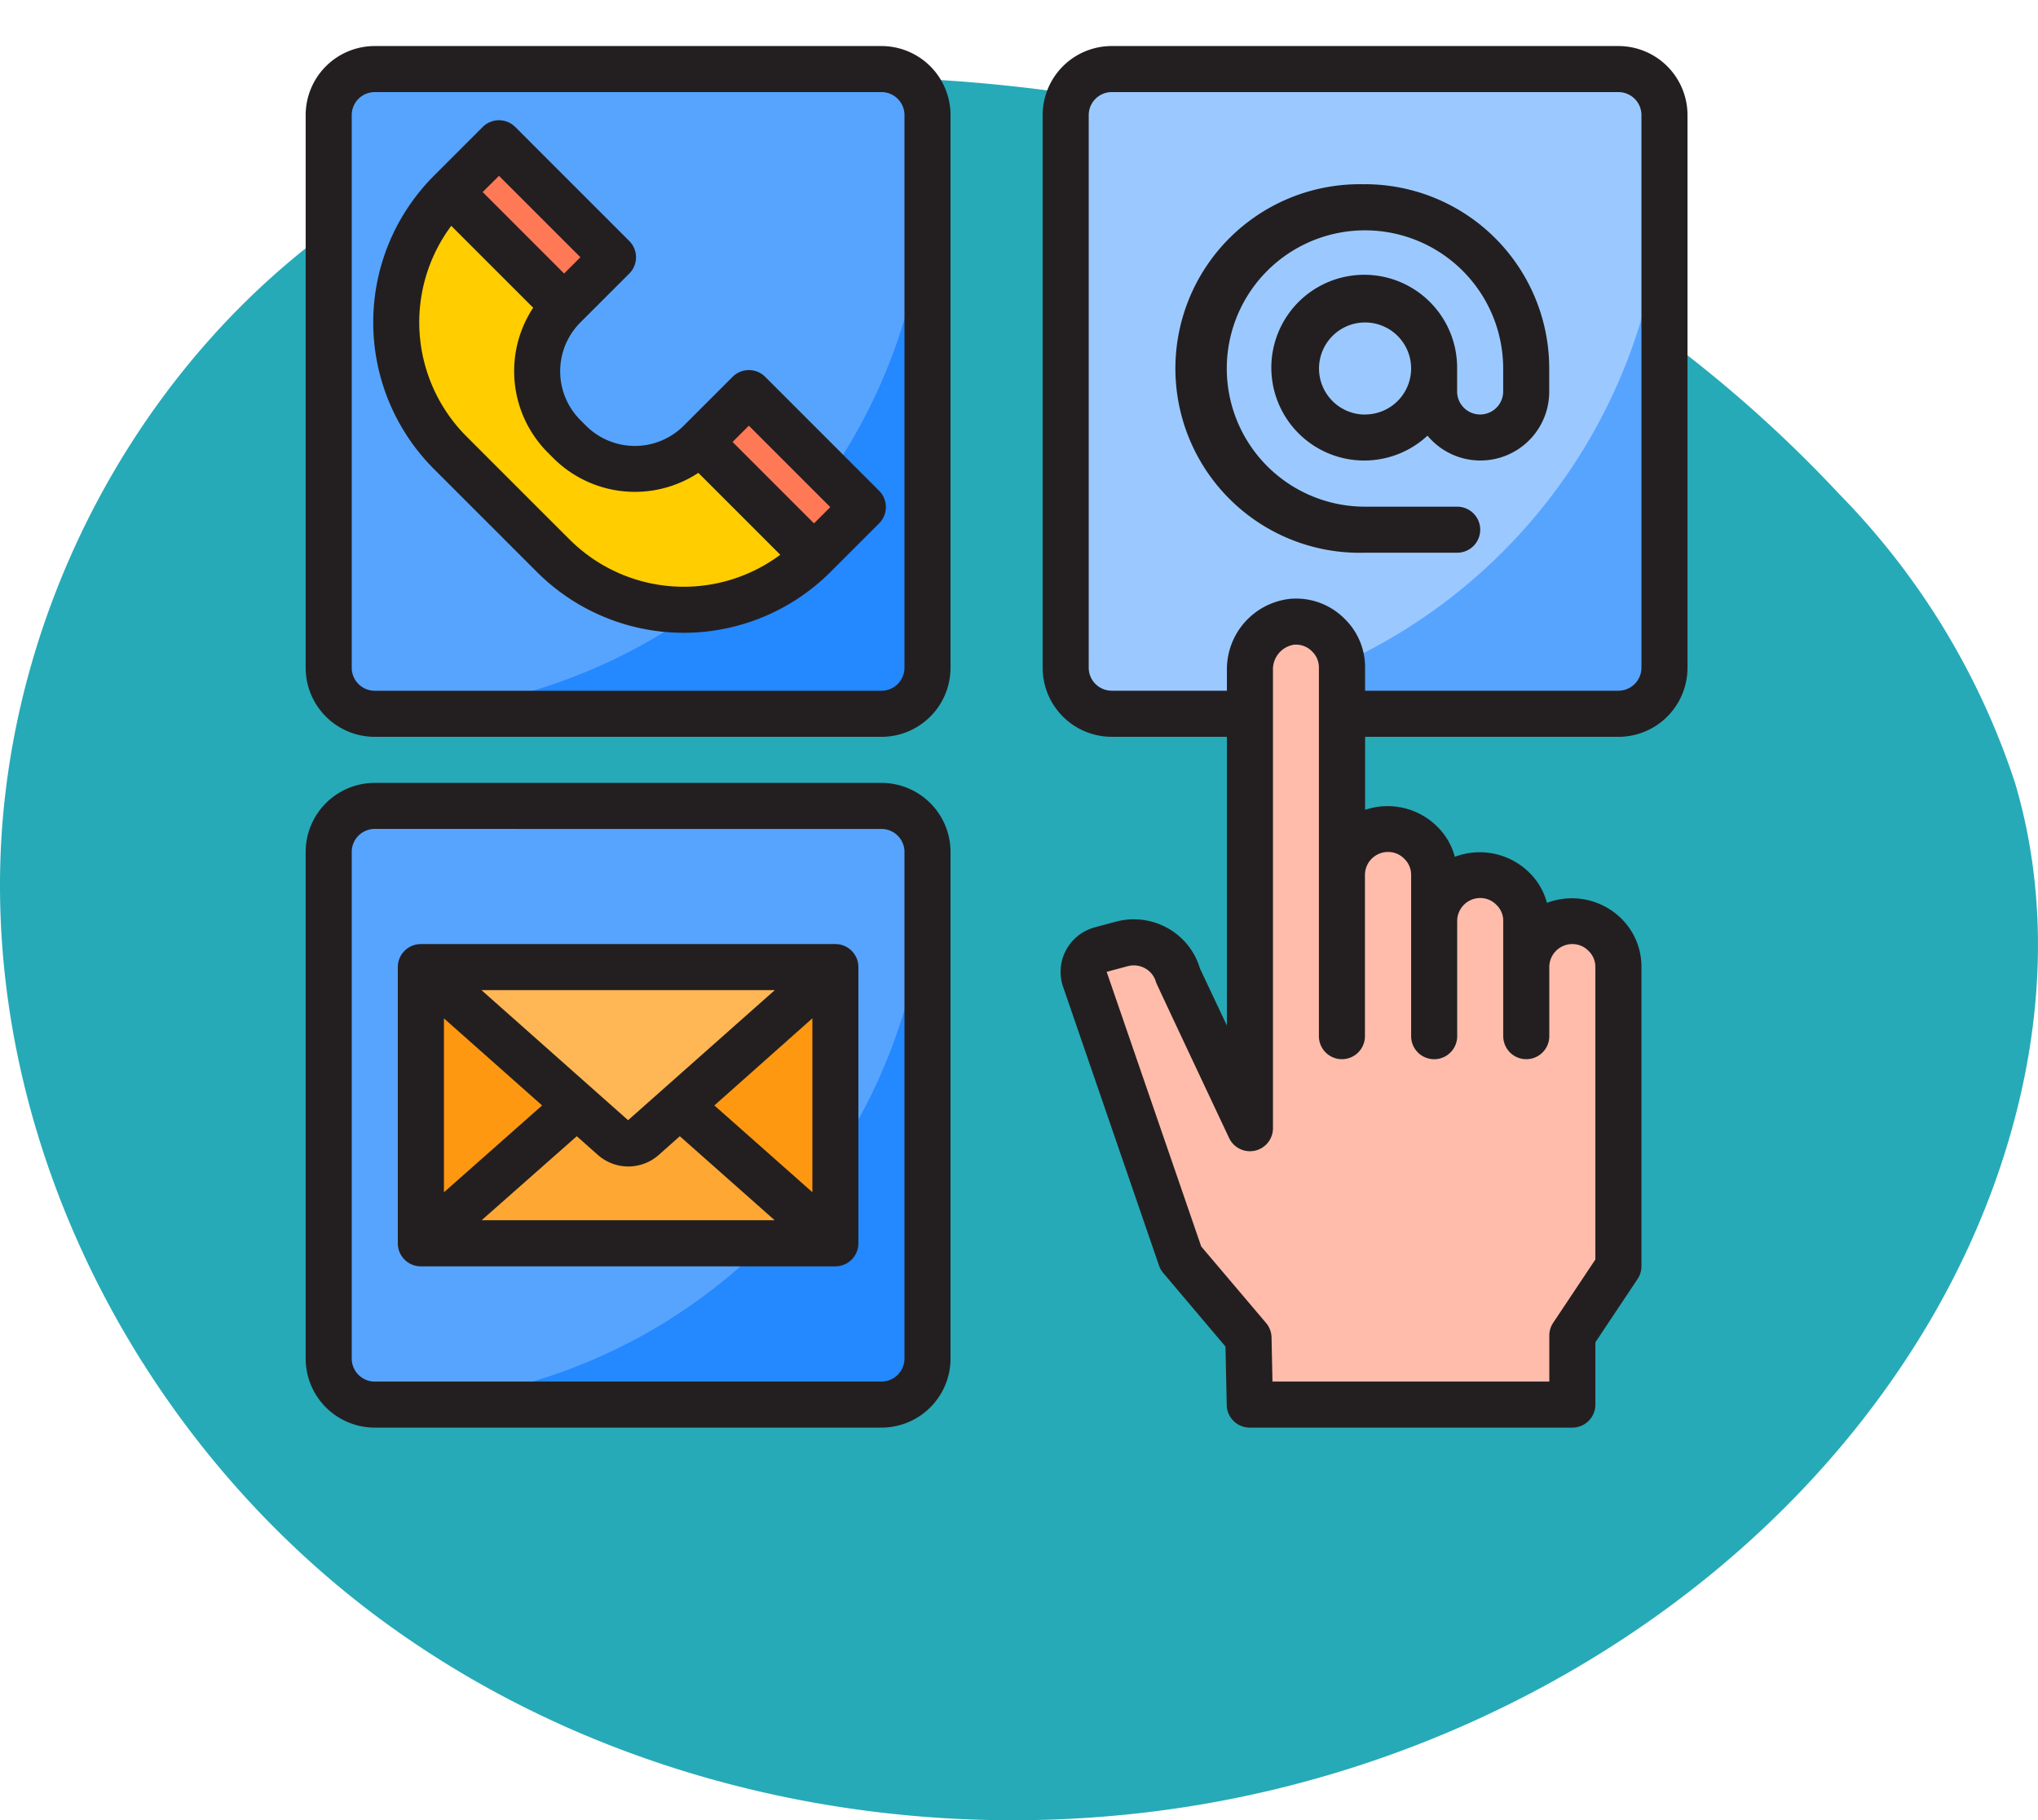 <svg xmlns="http://www.w3.org/2000/svg" xmlns:xlink="http://www.w3.org/1999/xlink" width="78.501" height="70.127" viewBox="0 0 78.501 70.127">
  <defs>
    <clipPath id="clip-path">
      <rect id="Rectángulo_401461" data-name="Rectángulo 401461" width="55" height="55" transform="translate(265 858)" fill="#fff" stroke="#707070" stroke-width="1"/>
    </clipPath>
  </defs>
  <g id="Grupo_1099754" data-name="Grupo 1099754" transform="translate(-255 -858)">
    <path id="_12068" data-name="12068" d="M72.033,71.913c-8.038-1.11-16.53-.839-23.844,2.675C38.045,79.46,31.382,90.507,31.127,101.757s5.606,22.305,14.66,28.988,21,9.051,32.068,7.045c11.165-2.023,21.645-8.583,27.469-18.322,3.735-6.245,5.48-13.956,3.417-20.934a28.6,28.6,0,0,0-6.787-11.156A50.145,50.145,0,0,0,72.033,71.913Z" transform="translate(223.881 789.646)" fill="#26aab7"/>
    <g id="Enmascarar_grupo_1098713" data-name="Enmascarar grupo 1098713" clip-path="url(#clip-path)">
      <g id="Communicate" transform="translate(265 858)">
        <rect id="Rectángulo_401462" data-name="Rectángulo 401462" width="23.065" height="24.839" rx="1.774" transform="translate(31.048 2.661)" fill="#9bc9ff"/>
        <rect id="Rectángulo_401463" data-name="Rectángulo 401463" width="23.065" height="24.839" rx="1.774" transform="translate(2.661 2.661)" fill="#57a4ff"/>
        <path id="Trazado_873866" data-name="Trazado 873866" d="M9.143,5.55H11.8v6.209H9.143Z" transform="translate(-3.052 9.942) rotate(-45)" fill="#ff7956"/>
        <path id="Trazado_873867" data-name="Trazado 873867" fill="#57a4ff"/>
        <path id="Trazado_873868" data-name="Trazado 873868" d="M11.729,11.792,7.338,7.4Z" fill="#57a4ff"/>
        <path id="Trazado_873869" data-name="Trazado 873869" d="M21.353,21.416l-4.391-4.391Z" fill="#57a4ff"/>
        <rect id="Rectángulo_401464" data-name="Rectángulo 401464" width="23.065" height="23.065" rx="1.774" transform="translate(2.661 31.048)" fill="#57a4ff"/>
        <path id="Trazado_873870" data-name="Trazado 873870" d="M12.214,42.59l.011-.009-.011.009L13.6,43.823a.887.887,0,0,0,1.187,0l1.387-1.231-.011-.011.011.009,6-5.331H6.21Z" fill="#ffb655"/>
        <path id="Trazado_873871" data-name="Trazado 873871" d="M6.21,37.258V47.9l6-5.314Z" fill="#ff9811"/>
        <path id="Trazado_873872" data-name="Trazado 873872" d="M4.435,27.5H23.952a1.774,1.774,0,0,0,1.774-1.774V6.21A21.29,21.29,0,0,1,4.435,27.5Z" fill="#2488ff"/>
        <path id="Trazado_873873" data-name="Trazado 873873" d="M18.765,15.173h2.661v6.209H18.765Z" transform="translate(-7.039 19.567) rotate(-45)" fill="#ff7956"/>
        <path id="Trazado_873874" data-name="Trazado 873874" d="M11.944,17.025l-.215-.215a3.548,3.548,0,0,1,0-5.018L7.338,7.4a7.1,7.1,0,0,0,0,10.037l3.979,3.979a7.1,7.1,0,0,0,10.037,0l-4.391-4.391a3.548,3.548,0,0,1-5.018,0Z" fill="#ffcd00"/>
        <path id="Trazado_873875" data-name="Trazado 873875" d="M4.435,54.113H23.952a1.774,1.774,0,0,0,1.774-1.774V32.823A21.29,21.29,0,0,1,4.435,54.113Z" fill="#2488ff"/>
        <path id="Trazado_873876" data-name="Trazado 873876" d="M22.177,47.9V37.258l-6,5.331Z" fill="#ff9811"/>
        <path id="Trazado_873877" data-name="Trazado 873877" d="M14.787,43.823a.887.887,0,0,1-1.187,0L12.214,42.59l-6,5.314H22.177l-6-5.314Z" fill="#ffa733"/>
        <path id="Trazado_873878" data-name="Trazado 873878" d="M32.823,27.5H52.339a1.774,1.774,0,0,0,1.774-1.774V6.21A21.29,21.29,0,0,1,32.823,27.5Z" fill="#57a4ff"/>
        <path id="Trazado_873879" data-name="Trazado 873879" d="M41.17,24.475a1.741,1.741,0,0,0-1.408-.516,1.841,1.841,0,0,0-1.617,1.866V43.468l-2.759-5.846a1.774,1.774,0,0,0-2.173-1.26l-.816.22a.887.887,0,0,0-.615,1.126l3.7,10.754L38.09,51.54l.055,2.573H50.565V51.452l1.774-2.661V37.258a1.774,1.774,0,1,0-3.548,0V35.484a1.774,1.774,0,0,0-3.548,0V33.71a1.774,1.774,0,1,0-3.548,0V25.726a1.734,1.734,0,0,0-.523-1.251Z" fill="#ffbcab"/>
        <g id="Grupo_1099771" data-name="Grupo 1099771">
          <path id="Trazado_873880" data-name="Trazado 873880" d="M23.863,18.908l-4.39-4.391a.887.887,0,0,0-1.254,0L16.336,16.4a2.661,2.661,0,0,1-3.764,0l-.215-.215a2.661,2.661,0,0,1,0-3.764l1.882-1.882a.887.887,0,0,0,0-1.254L9.847,4.892a.887.887,0,0,0-1.254,0L6.711,6.774a7.993,7.993,0,0,0,0,11.291l3.979,3.979a7.993,7.993,0,0,0,11.291,0l1.882-1.882A.887.887,0,0,0,23.863,18.908ZM18.845,16.4l3.136,3.137-.627.627-3.136-3.137ZM9.22,6.774,12.356,9.91l-.627.628L8.592,7.4ZM11.944,20.79,7.965,16.81A6.22,6.22,0,0,1,7.382,8.7l3.155,3.155a4.443,4.443,0,0,0,.565,5.582l.215.215a4.446,4.446,0,0,0,5.583.565l3.155,3.155a6.221,6.221,0,0,1-8.11-.583Z" fill="#231f20"/>
          <path id="Trazado_873881" data-name="Trazado 873881" d="M23.952,28.387H4.435a2.661,2.661,0,0,1-2.661-2.661V4.435A2.661,2.661,0,0,1,4.435,1.774H23.952a2.661,2.661,0,0,1,2.661,2.661v21.29A2.661,2.661,0,0,1,23.952,28.387ZM4.435,3.548a.887.887,0,0,0-.887.887v21.29a.887.887,0,0,0,.887.887H23.952a.887.887,0,0,0,.887-.887V4.435a.887.887,0,0,0-.887-.887Z" fill="#231f20"/>
          <path id="Trazado_873882" data-name="Trazado 873882" d="M23.952,55H4.435a2.661,2.661,0,0,1-2.661-2.661V32.823a2.661,2.661,0,0,1,2.661-2.661H23.952a2.661,2.661,0,0,1,2.661,2.661V52.339A2.661,2.661,0,0,1,23.952,55ZM4.435,31.935a.887.887,0,0,0-.887.887V52.339a.887.887,0,0,0,.887.887H23.952a.887.887,0,0,0,.887-.887V32.823a.887.887,0,0,0-.887-.887Z" fill="#231f20"/>
          <path id="Trazado_873883" data-name="Trazado 873883" d="M22.177,36.371H6.21a.887.887,0,0,0-.887.887V47.9a.887.887,0,0,0,.887.887H22.177a.887.887,0,0,0,.887-.887V37.258A.887.887,0,0,0,22.177,36.371Zm-7.984,6.786L8.545,38.145h11.3Zm-3.312-.569L7.1,45.934v-6.7Zm1.336,1.186.8.71a1.768,1.768,0,0,0,2.369,0l.8-.71,3.653,3.237H8.551Zm5.3-1.186,3.775-3.357v6.7Z" fill="#231f20"/>
          <path id="Trazado_873884" data-name="Trazado 873884" d="M52.339,1.774H32.823a2.661,2.661,0,0,0-2.661,2.661v21.29a2.661,2.661,0,0,0,2.661,2.661h4.435V39.51l-1.038-2.2a2.628,2.628,0,0,0-1.214-1.536,2.667,2.667,0,0,0-2.023-.266l-.817.22A1.774,1.774,0,0,0,30.943,38l3.7,10.755a.876.876,0,0,0,.161.284l2.4,2.839.048,2.254a.887.887,0,0,0,.887.868H50.565a.887.887,0,0,0,.887-.887v-2.4l1.625-2.438a.892.892,0,0,0,.149-.49V37.258a2.6,2.6,0,0,0-.775-1.87,2.713,2.713,0,0,0-2.865-.605,2.543,2.543,0,0,0-.683-1.169,2.715,2.715,0,0,0-2.865-.605,2.543,2.543,0,0,0-.683-1.169,2.708,2.708,0,0,0-2.773-.64V28.387h9.758A2.661,2.661,0,0,0,55,25.726V4.435a2.661,2.661,0,0,0-2.661-2.661ZM43.468,32.823a.864.864,0,0,1,.632.271.849.849,0,0,1,.255.616v6.21a.887.887,0,0,0,1.774,0V35.484a.887.887,0,0,1,.887-.887.864.864,0,0,1,.632.271.849.849,0,0,1,.255.616v4.435a.887.887,0,0,0,1.774,0V37.258a.887.887,0,0,1,.887-.887.864.864,0,0,1,.632.271.849.849,0,0,1,.255.616V48.524l-1.625,2.438a.892.892,0,0,0-.149.49v1.774H39.014l-.036-1.7a.887.887,0,0,0-.209-.555l-2.5-2.95-3.642-10.58.811-.218a.9.9,0,0,1,.681.089.869.869,0,0,1,.41.532c.013.052,2.815,6,2.815,6a.887.887,0,0,0,1.689-.37V25.825a.96.96,0,0,1,.8-.986.864.864,0,0,1,.714.266.849.849,0,0,1,.255.621V39.919a.887.887,0,0,0,1.774,0V33.71a.887.887,0,0,1,.887-.887Zm9.758-7.1a.887.887,0,0,1-.887.887H42.581v-.887a2.6,2.6,0,0,0-.775-1.87,2.631,2.631,0,0,0-2.117-.782,2.73,2.73,0,0,0-2.43,2.751v.788H32.823a.887.887,0,0,1-.887-.887V4.435a.887.887,0,0,1,.887-.887H52.339a.887.887,0,0,1,.887.887Z" fill="#231f20"/>
          <path id="Trazado_873885" data-name="Trazado 873885" d="M42.581,7.1a7.1,7.1,0,1,0,0,14.194h3.548a.887.887,0,1,0,0-1.774H42.581A5.323,5.323,0,1,1,47.9,14.194v.887a.887.887,0,0,1-1.774,0v-.887a3.578,3.578,0,1,0-1.141,2.59,2.65,2.65,0,0,0,4.689-1.7v-.887a7.1,7.1,0,0,0-7.1-7.1Zm0,8.871a1.774,1.774,0,1,1,1.774-1.774A1.774,1.774,0,0,1,42.581,15.968Z" fill="#231f20"/>
        </g>
      </g>
    </g>
  </g>
</svg>
